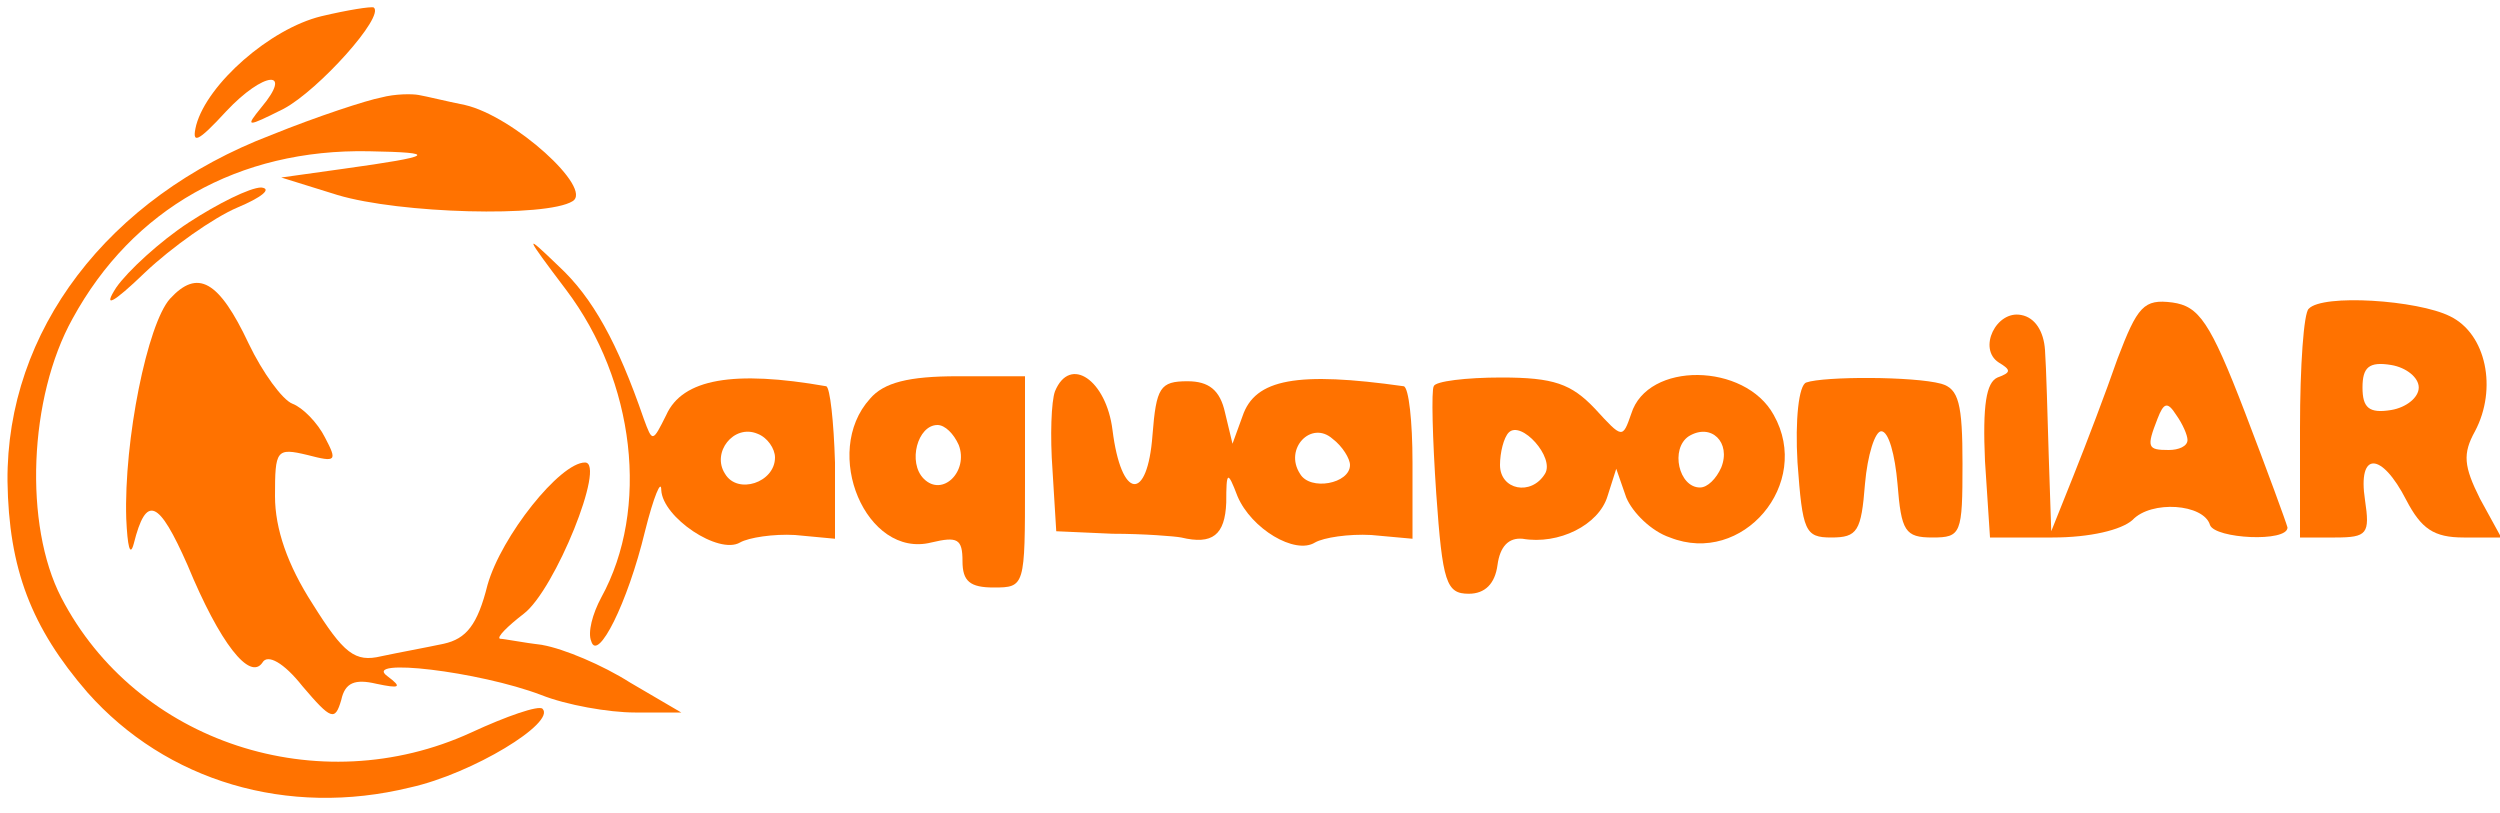 <?xml version="1.0" standalone="no"?>
<!DOCTYPE svg PUBLIC "-//W3C//DTD SVG 20010904//EN"
 "http://www.w3.org/TR/2001/REC-SVG-20010904/DTD/svg10.dtd">
<svg version="1.0" xmlns="http://www.w3.org/2000/svg"
 width="200pt" height="65pt" viewBox="0 0 200 65"
 preserveAspectRatio="xMidYMid meet">

<g transform="translate(0,65) scale(0.1,-0.1)"
fill="#ff7200" stroke="none">
<path d="M257 637 c-41 -10 -91 -54 -100 -87 -4 -16 1 -14 24 11 30 32 54 34
28 3 -13 -16 -12 -16 18 -1 28 15 81 74 72 81 -2 1 -21 -2 -42 -7z"/>
<path d="M305 572 c-11 -2 -51 -15 -88 -30 -131 -50 -212 -157 -211 -277 1
-70 19 -117 64 -169 63 -71 160 -100 258 -76 50 11 117 52 106 63 -3 3 -29 -6
-57 -19 -122 -56 -268 -8 -328 108 -30 58 -26 160 9 223 48 88 133 136 237
134 57 -1 52 -4 -20 -14 l-50 -7 45 -14 c50 -15 167 -18 188 -5 17 10 -47 68
-86 77 -15 3 -31 7 -37 8 -5 1 -19 1 -30 -2z"/>
<path d="M151 472 c-23 -15 -49 -39 -58 -52 -11 -17 -3 -13 23 12 21 20 55 44
74 52 19 8 28 15 19 16 -9 0 -35 -13 -58 -28z"/>
<path d="M453 418 c55 -73 67 -175 28 -246 -7 -13 -11 -28 -8 -35 5 -17 29 30
43 88 7 28 13 42 13 33 1 -22 46 -52 63 -42 7 4 27 7 44 6 l32 -3 0 61 c-1 33
-4 60 -7 61 -74 13 -115 6 -128 -23 -11 -22 -11 -22 -18 -3 -21 61 -41 97 -68
122 -28 27 -28 26 6 -19z m167 -134 c0 -20 -30 -30 -40 -13 -11 17 7 40 26 32
8 -3 14 -12 14 -19z"/>
<path d="M136 411 c-18 -20 -37 -113 -35 -176 1 -22 3 -31 6 -20 10 40 20 35
43 -17 26 -63 50 -93 60 -78 4 7 17 0 32 -19 23 -27 26 -28 31 -11 3 14 11 17
28 13 19 -4 21 -3 9 6 -21 15 73 4 123 -15 20 -8 54 -14 75 -14 l37 0 -41 24
c-22 14 -53 27 -70 30 -16 2 -31 5 -34 5 -3 1 6 10 19 20 25 19 66 121 49 121
-20 0 -67 -59 -78 -98 -8 -32 -17 -43 -35 -47 -14 -3 -36 -7 -50 -10 -21 -5
-30 2 -55 42 -20 31 -30 60 -30 86 0 37 1 39 26 33 23 -6 24 -5 14 14 -6 12
-18 24 -26 27 -8 3 -24 25 -35 48 -24 51 -41 60 -63 36z"/>
<path d="M1694 363 c-9 -26 -25 -68 -35 -93 l-18 -45 -2 60 c-1 33 -2 71 -3
85 -1 15 -8 26 -19 28 -20 4 -35 -27 -18 -38 10 -6 10 -8 -1 -12 -9 -4 -12
-22 -10 -67 l4 -61 50 0 c30 0 55 6 64 14 15 16 57 13 62 -4 4 -11 62 -14 62
-2 -1 4 -16 45 -34 92 -28 73 -37 85 -58 88 -23 3 -28 -3 -44 -45z m56 -65 c0
-5 -7 -8 -15 -8 -17 0 -18 2 -9 25 5 13 8 14 15 3 5 -7 9 -16 9 -20z"/>
<path d="M1847 403 c-4 -3 -7 -46 -7 -95 l0 -88 28 0 c26 0 28 3 24 30 -6 39
13 39 33 0 12 -23 22 -30 46 -30 l30 0 -17 31 c-13 26 -14 36 -4 54 18 34 9
78 -20 92 -26 13 -102 18 -113 6z m88 -63 c0 -8 -10 -16 -22 -18 -18 -3 -23 2
-23 18 0 16 5 21 23 18 12 -2 22 -10 22 -18z"/>
<path d="M696 331 c-39 -43 -3 -128 49 -115 21 5 25 3 25 -15 0 -16 6 -21 25
-21 25 0 25 1 25 84 l0 85 -54 0 c-39 0 -59 -5 -70 -18z m71 -37 c8 -21 -13
-42 -28 -27 -13 13 -5 43 11 43 6 0 13 -7 17 -16z"/>
<path d="M844 337 c-3 -8 -4 -36 -2 -63 l3 -49 45 -2 c25 0 50 -2 55 -3 25 -6
35 2 36 28 0 25 1 26 9 5 11 -26 46 -47 62 -37 7 4 27 7 45 6 l33 -3 0 61 c0
33 -3 60 -7 61 -85 12 -119 6 -129 -24 l-8 -22 -6 25 c-4 18 -13 25 -30 25
-22 0 -25 -5 -28 -43 -4 -54 -25 -52 -32 4 -5 40 -34 60 -46 31z m236 -59 c0
-15 -32 -21 -40 -7 -13 20 9 43 26 28 8 -6 14 -16 14 -21z"/>
<path d="M1147 341 c-2 -3 -1 -42 2 -86 5 -71 8 -80 26 -80 13 0 21 8 23 23 2
15 9 22 20 21 29 -5 61 11 68 34 l7 22 8 -23 c5 -12 20 -27 35 -32 58 -23 114
43 83 98 -23 42 -101 43 -114 1 -7 -20 -7 -20 -29 4 -19 20 -33 25 -75 25 -28
0 -53 -3 -54 -7z m89 -70 c-11 -18 -36 -13 -36 7 0 10 3 22 7 26 10 10 37 -20
29 -33z m141 5 c-4 -9 -11 -16 -17 -16 -17 0 -24 31 -9 41 18 11 34 -5 26 -25z"/>
<path d="M1445 344 c-6 -2 -9 -30 -7 -64 4 -55 6 -60 27 -60 21 0 24 5 27 43
2 23 8 42 13 42 6 0 11 -19 13 -42 3 -38 6 -43 28 -43 23 0 24 3 24 59 0 48
-3 60 -17 64 -22 6 -94 6 -108 1z"/>
</g>
</svg>
